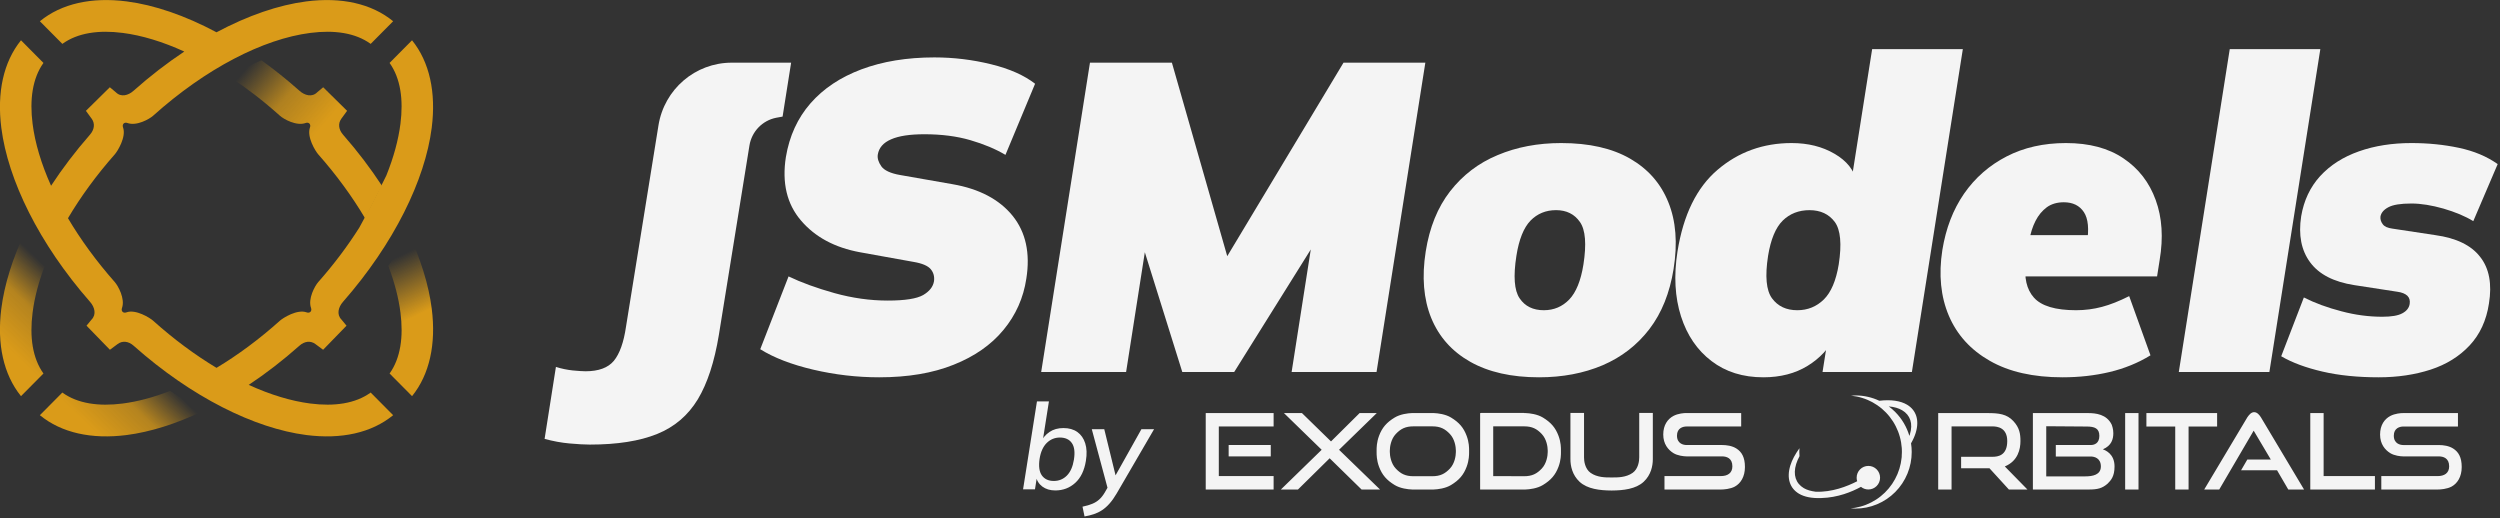 <svg width="193" height="40" viewBox="0 0 193 40" fill="none" xmlns="http://www.w3.org/2000/svg">
<rect x="0" y="0" width="193" height="40" fill="#333333" stroke="none"/>
<path fill-rule="evenodd" clip-rule="evenodd" d="M147.532 34.224C147.567 34.444 147.584 34.669 147.584 34.895C147.584 35.469 147.472 36.037 147.254 36.567C147.036 37.096 146.716 37.578 146.313 37.984C145.91 38.389 145.432 38.711 144.906 38.93C144.379 39.15 143.815 39.263 143.245 39.263C143.118 39.262 142.991 39.256 142.864 39.244C142.985 39.234 143.106 39.219 143.226 39.199C143.369 39.174 143.51 39.142 143.649 39.103C143.789 39.065 143.926 39.019 144.061 38.966C144.196 38.913 144.328 38.853 144.457 38.787C144.586 38.721 144.711 38.649 144.833 38.57C144.955 38.492 145.072 38.407 145.186 38.316C145.299 38.226 145.408 38.13 145.512 38.028C145.615 37.927 145.714 37.82 145.807 37.709C145.9 37.597 145.988 37.481 146.07 37.361C146.151 37.241 146.227 37.117 146.296 36.989C146.366 36.861 146.429 36.73 146.485 36.596C146.541 36.462 146.591 36.325 146.634 36.186C146.677 36.047 146.712 35.905 146.741 35.763C146.77 35.62 146.791 35.476 146.806 35.331C146.809 35.294 146.813 35.257 146.816 35.219C146.814 35.221 146.812 35.223 146.811 35.224C146.821 35.115 146.826 35.005 146.827 34.895C146.826 34.83 146.824 34.766 146.821 34.701C146.821 34.7 146.822 34.699 146.823 34.698C146.821 34.66 146.819 34.623 146.817 34.586C146.806 34.441 146.789 34.296 146.764 34.153C146.74 34.009 146.708 33.867 146.669 33.727C146.631 33.586 146.585 33.448 146.533 33.312C146.48 33.177 146.421 33.044 146.355 32.914C146.29 32.784 146.218 32.658 146.14 32.535C146.062 32.413 145.977 32.294 145.887 32.18C145.797 32.066 145.702 31.956 145.601 31.852C145.5 31.748 145.395 31.648 145.284 31.554C145.211 31.493 145.136 31.433 145.059 31.377C145.057 31.377 145.054 31.377 145.052 31.377C145.015 31.348 144.977 31.319 144.938 31.29C144.819 31.208 144.696 31.132 144.569 31.062C144.549 31.053 144.53 31.043 144.511 31.034C144.512 31.034 144.513 31.033 144.514 31.033C144.405 30.975 144.293 30.921 144.178 30.872C144.045 30.816 143.909 30.765 143.771 30.723C143.633 30.679 143.493 30.643 143.351 30.614C143.209 30.585 143.066 30.564 142.922 30.549C142.905 30.548 142.888 30.547 142.872 30.547C142.996 30.535 143.12 30.529 143.245 30.528C143.887 30.528 144.514 30.671 145.084 30.939C145.976 30.832 146.716 30.939 147.228 31.245C147.911 31.655 148.2 32.411 147.892 33.419C147.81 33.686 147.687 33.956 147.532 34.224ZM145.812 31.374C145.989 31.504 146.156 31.649 146.313 31.807C146.828 32.325 147.201 32.961 147.404 33.651C147.418 33.613 147.431 33.574 147.443 33.536C147.701 32.693 147.468 32.043 146.852 31.675C146.579 31.511 146.226 31.41 145.812 31.374ZM117.616 37.792L114.266 37.791V31.887H114.335V31.877H117.666L117.666 31.887H117.776V31.889C118.095 31.901 118.676 31.97 119.111 32.234C119.733 32.611 120.081 33.015 120.317 33.645C120.507 34.154 120.505 34.58 120.505 34.764C120.505 34.773 120.504 34.781 120.504 34.789L120.505 34.889V34.915C120.505 35.099 120.507 35.525 120.317 36.034C120.081 36.663 119.733 37.067 119.111 37.444C118.675 37.709 118.093 37.777 117.774 37.79V37.792L117.616 37.792ZM117.616 36.764H117.664C118.276 36.764 118.647 36.574 119.024 36.174C119.397 35.779 119.483 35.191 119.484 34.899V34.779C119.482 34.487 119.397 33.9 119.024 33.505C118.647 33.105 118.278 32.914 117.666 32.914H115.276V36.756L117.616 36.763V36.764ZM143.667 37.584C142.964 37.968 141.88 38.416 140.608 38.449C139.904 38.478 139.306 38.37 138.877 38.112C138.193 37.703 137.905 36.945 138.213 35.937C138.349 35.494 138.602 35.043 138.919 34.602C138.912 34.7 138.908 34.797 138.907 34.895C138.908 35.002 138.914 35.109 138.923 35.216C138.815 35.419 138.725 35.621 138.664 35.82C138.406 36.663 138.637 37.314 139.252 37.683C139.494 37.828 139.811 37.913 140.162 37.96C141.416 38.014 142.603 37.549 143.375 37.152C143.348 37.065 143.333 36.973 143.333 36.878C143.333 36.375 143.738 35.968 144.238 35.968C144.737 35.968 145.142 36.375 145.142 36.878C145.142 37.381 144.737 37.788 144.238 37.788C144.021 37.788 143.822 37.712 143.667 37.584ZM94.852 34.355H98.103V35.232H94.852V34.355ZM98.323 31.887V32.925H94.092V36.753H98.323V37.791H93.082V31.887H98.323ZM129.193 32.108C129.549 31.919 130.012 31.882 130.198 31.887H134.419V32.925H130.198C129.933 32.925 129.463 33.04 129.463 33.63C129.463 34.255 129.963 34.355 130.198 34.355H132.929C133.309 34.355 133.731 34.42 134.054 34.627C134.458 34.886 134.709 35.298 134.709 36.053C134.709 36.808 134.375 37.32 133.931 37.563C133.582 37.754 133.054 37.794 132.859 37.791L128.498 37.791V36.753H132.851C133.36 36.753 133.739 36.531 133.739 36C133.739 35.359 133.284 35.232 132.929 35.232H130.188C129.981 35.23 129.507 35.178 129.188 34.98C128.783 34.728 128.403 34.28 128.403 33.544C128.403 32.809 128.748 32.345 129.193 32.108ZM121.237 31.877H122.287L122.287 35.312C122.282 35.577 122.357 36.197 122.797 36.506C123.306 36.864 123.956 36.861 124.373 36.859H124.377C124.39 36.859 124.404 36.859 124.417 36.859C124.431 36.859 124.444 36.859 124.457 36.859H124.461C124.879 36.861 125.528 36.864 126.038 36.506C126.478 36.197 126.552 35.577 126.548 35.312V31.877H127.598V35.444C127.598 35.977 127.455 36.666 126.893 37.192C126.287 37.758 125.3 37.861 124.457 37.867C124.444 37.867 124.431 37.867 124.417 37.867C124.404 37.867 124.39 37.867 124.377 37.867C123.534 37.861 122.548 37.758 121.942 37.192C121.38 36.666 121.237 35.977 121.237 35.444V31.877ZM99.118 31.887H100.508L102.754 34.078L104.964 31.887H106.289L103.374 34.723L106.539 37.791H105.114L102.649 35.378L100.203 37.791H98.883L102.033 34.723L99.118 31.887ZM110.685 31.887V31.889C111.004 31.901 111.585 31.97 112.02 32.234C112.642 32.611 112.99 33.015 113.225 33.645C113.415 34.154 113.414 34.58 113.414 34.763V34.789L113.413 34.889C113.413 34.897 113.414 34.906 113.414 34.915C113.414 35.099 113.415 35.525 113.225 36.034C112.99 36.663 112.642 37.067 112.02 37.444C111.584 37.709 111.001 37.777 110.683 37.79V37.792H109.003V37.789C108.684 37.777 108.103 37.708 107.668 37.444C107.046 37.067 106.698 36.663 106.462 36.034C106.272 35.525 106.274 35.099 106.274 34.915C106.274 34.91 106.274 34.904 106.274 34.899V34.779C106.274 34.774 106.274 34.769 106.274 34.763C106.274 34.58 106.272 34.154 106.462 33.645C106.698 33.015 107.046 32.611 107.668 32.234C108.104 31.97 108.686 31.901 109.005 31.889V31.887H110.685ZM112.393 34.899V34.779C112.391 34.487 112.306 33.9 111.933 33.505C111.556 33.105 111.187 32.914 110.575 32.914H109.115C108.503 32.914 108.132 33.105 107.755 33.505C107.378 33.904 107.294 34.501 107.294 34.789V34.889C107.294 35.177 107.378 35.774 107.755 36.174C108.131 36.573 108.5 36.764 109.111 36.764H110.573C111.185 36.764 111.556 36.574 111.933 36.174C112.306 35.779 112.391 35.191 112.393 34.899ZM173.492 32.221L173.493 32.218C173.611 32.053 173.777 31.819 174.019 31.819C174.263 31.819 174.441 32.055 174.546 32.221L177.873 37.791H176.655L175.788 36.304H173.012L173.492 35.478H175.308L173.984 33.247L171.325 37.791H170.165L173.492 32.221ZM184.532 32.112C184.888 31.923 185.35 31.885 185.536 31.89H189.754V32.927H185.529C185.263 32.93 184.802 33.048 184.802 33.632C184.802 34.252 185.294 34.356 185.531 34.357H188.265C188.645 34.357 189.066 34.422 189.389 34.629C189.793 34.888 190.044 35.299 190.044 36.054C190.044 36.809 189.71 37.32 189.267 37.562C188.918 37.754 188.39 37.794 188.195 37.791L183.837 37.791V36.754H188.185C188.695 36.754 189.075 36.532 189.075 36.001C189.075 35.36 188.62 35.233 188.265 35.233H185.526C185.319 35.232 184.845 35.18 184.527 34.982C184.122 34.73 183.742 34.282 183.742 33.547C183.742 32.812 184.087 32.349 184.532 32.112ZM156.939 31.89H161.192C161.777 31.89 162.644 31.973 163.031 32.799C163.149 33.136 163.148 33.361 163.148 33.44V33.448C163.148 33.885 163.019 34.404 162.34 34.687C162.527 34.758 163.242 35.029 163.242 36.009C163.242 36.792 162.96 37.083 162.703 37.342C162.293 37.696 161.944 37.791 161.25 37.791H156.939V31.89ZM157.97 32.905V36.776H160.981C161.555 36.776 162.187 36.66 162.187 36.009C162.187 35.357 161.672 35.242 161.402 35.242H158.708V34.356H161.402C161.672 34.356 162.07 34.238 162.07 33.648C162.07 33.07 161.707 32.928 161.086 32.928L157.97 32.905ZM164.062 31.89H165.093V37.791H164.062V31.89ZM168.958 37.791H167.928V32.928H165.702V31.89H171.161V32.928H168.958V37.791ZM179.384 31.89V36.752H183.344V37.791H178.354V31.89H179.384ZM149.629 31.89H153.448C154.303 31.89 154.924 31.961 155.428 32.504C155.909 33.022 155.979 33.495 155.979 34.05C155.979 34.651 155.803 35.584 154.772 36.009H154.772L156.518 37.791H155.086L153.588 36.15H151.398V35.265H153.812C154.257 35.265 154.959 35.159 154.959 34.05C154.959 33.023 154.21 32.917 153.812 32.917H150.66V37.791H149.629V31.89Z" fill="#F4F4F4"/>
<path d="M45.539 34.322C45.118 34.322 44.586 34.29 43.958 34.234C43.33 34.178 42.695 34.058 42.043 33.882L42.917 28.326C43.346 28.462 43.775 28.55 44.212 28.598C44.65 28.638 44.983 28.662 45.206 28.662C46.215 28.662 46.946 28.39 47.391 27.854C47.836 27.309 48.154 26.429 48.329 25.212C48.329 25.212 49.862 15.71 50.832 9.69C51.277 6.888 53.677 4.838 56.49 4.838C58.802 4.838 61.075 4.838 61.075 4.838L60.416 9.001C60.416 9.001 60.217 9.033 59.931 9.089C58.858 9.297 58.032 10.154 57.857 11.235C57.165 15.502 55.497 25.852 55.497 25.852C55.155 27.934 54.615 29.591 53.868 30.832C53.113 32.073 52.064 32.969 50.721 33.506C49.378 34.05 47.645 34.322 45.539 34.322Z" fill="#F4F4F4"/>
<path d="M67.87 29.128C66.145 29.128 64.445 28.928 62.776 28.536C61.107 28.144 59.74 27.616 58.691 26.959L60.877 21.339C61.862 21.812 63.046 22.244 64.421 22.628C65.804 23.012 67.171 23.204 68.537 23.204C69.865 23.204 70.77 23.06 71.263 22.78C71.756 22.492 72.034 22.14 72.105 21.707C72.153 21.347 72.066 21.035 71.851 20.779C71.636 20.523 71.2 20.331 70.524 20.218L66.392 19.474C64.437 19.114 62.919 18.297 61.83 17.016C60.742 15.743 60.36 14.11 60.67 12.125C60.941 10.5 61.576 9.115 62.569 7.978C63.571 6.833 64.882 5.961 66.503 5.353C68.132 4.744 70.008 4.432 72.137 4.432C73.615 4.432 75.078 4.608 76.508 4.96C77.946 5.312 79.074 5.817 79.909 6.465L77.621 11.957C76.858 11.501 75.951 11.124 74.91 10.82C73.87 10.516 72.685 10.364 71.366 10.364C70.246 10.364 69.388 10.492 68.792 10.756C68.196 11.012 67.854 11.405 67.767 11.925C67.719 12.213 67.814 12.517 68.037 12.838C68.259 13.15 68.744 13.382 69.483 13.51L73.552 14.223C75.61 14.583 77.152 15.399 78.177 16.664C79.194 17.929 79.543 19.546 79.233 21.507C79.011 22.996 78.423 24.317 77.469 25.47C76.516 26.623 75.228 27.52 73.615 28.16C72.002 28.808 70.087 29.128 67.87 29.128Z" fill="#F4F4F4"/>
<path d="M80.379 28.72L84.145 4.84H90.471L95.112 21.067H93.968L103.718 4.84H110.036L106.269 28.72H99.713L101.731 15.815H103.345L95.279 28.72H91.273L87.237 15.815H88.953L86.935 28.72H80.379Z" fill="#F4F4F4"/>
<path d="M118.815 29.128C116.685 29.128 114.913 28.728 113.498 27.927C112.084 27.127 111.083 25.998 110.487 24.541C109.899 23.084 109.756 21.371 110.066 19.41C110.36 17.552 110.987 16.007 111.949 14.767C112.918 13.526 114.134 12.589 115.62 11.973C117.099 11.348 118.735 11.044 120.523 11.044C122.677 11.044 124.449 11.444 125.84 12.245C127.23 13.045 128.216 14.166 128.796 15.615C129.384 17.056 129.519 18.777 129.201 20.762C128.907 22.612 128.287 24.157 127.334 25.406C126.38 26.646 125.18 27.575 123.718 28.2C122.264 28.816 120.627 29.128 118.815 29.128ZM119.18 23.949C119.967 23.949 120.619 23.669 121.151 23.116C121.676 22.564 122.041 21.667 122.24 20.426C122.486 18.841 122.399 17.744 121.97 17.136C121.548 16.528 120.929 16.223 120.126 16.223C119.339 16.223 118.68 16.496 118.155 17.032C117.631 17.576 117.265 18.481 117.067 19.746C116.82 21.323 116.9 22.42 117.313 23.028C117.726 23.644 118.354 23.949 119.18 23.949Z" fill="#F4F4F4"/>
<path d="M136.131 29.128C134.557 29.128 133.222 28.712 132.126 27.872C131.029 27.039 130.242 25.886 129.773 24.421C129.305 22.956 129.209 21.283 129.503 19.41C129.956 16.584 130.981 14.486 132.594 13.11C134.208 11.733 136.115 11.044 138.316 11.044C139.572 11.044 140.676 11.316 141.622 11.869C142.576 12.421 143.148 13.142 143.322 14.022H142.917L144.53 3.791H151.531L147.598 28.72H140.7L141.137 25.942H141.677C141.209 26.895 140.494 27.663 139.54 28.248C138.586 28.832 137.45 29.128 136.131 29.128ZM138.753 23.949C139.556 23.949 140.239 23.669 140.803 23.116C141.36 22.564 141.741 21.667 141.948 20.427C142.194 18.841 142.091 17.745 141.646 17.136C141.193 16.528 140.541 16.224 139.691 16.224C138.864 16.224 138.173 16.496 137.625 17.032C137.076 17.577 136.703 18.481 136.496 19.746C136.25 21.323 136.353 22.42 136.798 23.028C137.251 23.645 137.903 23.949 138.753 23.949Z" fill="#F4F4F4"/>
<path d="M159.231 29.128C156.966 29.128 155.091 28.704 153.613 27.855C152.134 27.015 151.077 25.846 150.45 24.373C149.822 22.892 149.655 21.203 149.949 19.305C150.22 17.632 150.776 16.183 151.626 14.951C152.476 13.726 153.573 12.765 154.908 12.077C156.243 11.388 157.769 11.044 159.493 11.044C161.289 11.044 162.767 11.436 163.935 12.229C165.103 13.013 165.93 14.086 166.422 15.447C166.915 16.8 167.018 18.345 166.724 20.082L166.526 21.339H155.559L156.036 18.153H161.782L161.106 18.801C161.289 17.689 161.21 16.88 160.876 16.376C160.542 15.871 160.026 15.615 159.326 15.615C158.81 15.615 158.373 15.743 158.015 15.999C157.658 16.264 157.364 16.616 157.141 17.056C156.918 17.496 156.759 17.985 156.672 18.529L156.402 20.25C156.243 21.427 156.45 22.34 157.022 22.98C157.594 23.62 158.675 23.949 160.272 23.949C160.963 23.949 161.631 23.861 162.267 23.692C162.91 23.524 163.61 23.244 164.372 22.86L166.017 27.431C165.056 28.023 163.999 28.448 162.863 28.72C161.718 28.992 160.502 29.128 159.231 29.128Z" fill="#F4F4F4"/>
<path d="M168.203 28.72L172.137 3.791H179.13L175.196 28.72H168.203Z" fill="#F4F4F4"/>
<path d="M183.635 29.128C182.022 29.128 180.575 28.984 179.304 28.688C178.024 28.392 176.96 27.999 176.109 27.503L177.858 22.964C178.708 23.396 179.669 23.748 180.75 24.029C181.823 24.317 182.88 24.453 183.905 24.453C184.628 24.453 185.145 24.365 185.471 24.181C185.796 24.005 185.979 23.765 186.027 23.468C186.067 23.204 186.011 22.988 185.844 22.828C185.669 22.668 185.423 22.572 185.081 22.524L181.751 22.011C180.162 21.763 179.026 21.179 178.342 20.25C177.659 19.329 177.428 18.145 177.651 16.696C177.858 15.479 178.342 14.446 179.113 13.598C179.892 12.749 180.885 12.117 182.109 11.684C183.333 11.252 184.684 11.044 186.162 11.044C187.441 11.044 188.657 11.164 189.825 11.412C190.993 11.66 191.987 12.077 192.821 12.669L190.938 17.072C190.31 16.688 189.539 16.367 188.633 16.103C187.727 15.847 186.901 15.711 186.162 15.711C185.327 15.711 184.739 15.807 184.382 15.999C184.016 16.191 183.817 16.44 183.77 16.728C183.754 16.936 183.809 17.128 183.945 17.304C184.072 17.488 184.318 17.6 184.684 17.648L188.013 18.153C189.627 18.377 190.779 18.937 191.47 19.834C192.17 20.723 192.392 21.923 192.146 23.436C191.947 24.749 191.446 25.822 190.652 26.671C189.857 27.519 188.848 28.143 187.64 28.536C186.432 28.928 185.097 29.128 183.635 29.128Z" fill="#F4F4F4"/>
<path d="M81.468 37.862C81.07 37.862 80.737 37.762 80.467 37.562C80.196 37.359 80.032 37.087 79.973 36.744L80.066 36.725L79.9 37.775H78.981L80.053 30.989H80.977L80.478 34.157L80.33 34.177C80.488 33.828 80.718 33.554 81.016 33.351C81.317 33.146 81.676 33.046 82.098 33.046C82.526 33.046 82.883 33.146 83.171 33.351C83.456 33.554 83.66 33.846 83.779 34.223C83.9 34.6 83.917 35.051 83.831 35.576C83.71 36.322 83.437 36.89 83.008 37.278C82.578 37.668 82.065 37.862 81.468 37.862ZM81.356 37.13C81.752 37.13 82.087 36.991 82.364 36.714C82.639 36.435 82.82 36.025 82.907 35.483C82.998 34.909 82.944 34.482 82.745 34.201C82.548 33.92 82.241 33.778 81.821 33.778C81.429 33.778 81.094 33.918 80.811 34.194C80.529 34.471 80.343 34.879 80.257 35.417C80.172 35.99 80.231 36.42 80.432 36.703C80.635 36.986 80.943 37.13 81.356 37.13Z" fill="#F4F4F4"/>
<path d="M83.726 39.87L83.57 39.115C83.871 39.052 84.124 38.978 84.33 38.891C84.537 38.806 84.715 38.693 84.866 38.555C85.017 38.418 85.156 38.242 85.284 38.028L85.597 37.481L85.554 37.858L84.286 33.133H85.249L86.197 37.006H85.948L88.118 33.133H89.095L86.203 38.102C86.019 38.416 85.835 38.675 85.649 38.882C85.463 39.092 85.271 39.259 85.074 39.388C84.875 39.519 84.665 39.619 84.444 39.693C84.224 39.767 83.984 39.826 83.726 39.87Z" fill="#F4F4F4"/>
<path fill-rule="evenodd" clip-rule="evenodd" d="M19.201 29.713C20.865 30.472 22.475 30.962 23.956 31.152C25.805 31.389 27.433 31.162 28.616 30.305L30.351 32.053C28.685 33.417 26.355 33.931 23.648 33.584C19.659 33.072 14.783 30.66 10.315 26.689C9.915 26.333 9.45 26.287 9.085 26.557L8.486 27.002L6.679 25.143L7.068 24.671C7.455 24.282 7.315 23.716 6.953 23.304C3.005 18.8 0.61 13.884 0.101 9.862C-0.245 7.135 0.266 4.788 1.621 3.11L3.355 4.858C2.505 6.049 2.279 7.689 2.515 9.552C2.703 11.043 3.189 12.666 3.943 14.341C4.811 13.014 5.814 11.69 6.944 10.399C7.298 9.996 7.344 9.527 7.075 9.161L6.633 8.556L8.479 6.736L8.948 7.128C9.334 7.518 9.895 7.377 10.305 7.012C11.589 5.87 12.907 4.856 14.228 3.98C12.565 3.221 10.955 2.731 9.474 2.541C7.625 2.303 5.997 2.531 4.814 3.388L3.079 1.64C4.745 0.276 7.075 -0.239 9.782 0.109C11.906 0.382 14.283 1.193 16.715 2.492C19.147 1.193 21.524 0.382 23.648 0.109C26.355 -0.239 28.685 0.276 30.351 1.64L28.616 3.388C27.433 2.531 25.805 2.303 23.956 2.541C20.314 3.008 15.888 5.288 11.816 8.939C11.543 9.184 10.548 9.756 9.834 9.494C9.593 9.406 9.41 9.591 9.498 9.834C9.765 10.567 9.073 11.676 8.865 11.912C7.44 13.525 6.226 15.193 5.248 16.846C6.226 18.5 7.44 20.168 8.865 21.781C9.109 22.057 9.677 23.059 9.417 23.779C9.329 24.021 9.513 24.205 9.754 24.116C10.481 23.848 11.582 24.545 11.816 24.754C13.417 26.19 15.074 27.413 16.715 28.398C18.356 27.413 20.012 26.19 21.614 24.754C21.848 24.545 22.948 23.848 23.676 24.116C23.917 24.205 24.101 24.021 24.013 23.779C23.753 23.059 24.321 22.057 24.564 21.781C25.783 20.403 26.846 18.984 27.74 17.568C27.892 17.328 29.719 13.81 29.826 13.548C30.388 12.154 30.756 10.807 30.915 9.552C31.151 7.689 30.925 6.049 30.075 4.858L31.809 3.11C33.164 4.788 33.674 7.135 33.329 9.862C32.82 13.884 30.424 18.8 26.477 23.304C26.115 23.716 25.975 24.282 26.362 24.671L26.751 25.143L24.944 27.002L24.344 26.557C23.98 26.287 23.515 26.333 23.115 26.689C21.834 27.828 20.519 28.838 19.201 29.713Z" fill="#DA9B19"/>
<path fill-rule="evenodd" clip-rule="evenodd" d="M3.486 20.447C2.99 21.733 2.662 22.977 2.515 24.141C2.279 26.004 2.505 27.644 3.355 28.835L1.621 30.583C0.266 28.904 -0.245 26.557 0.101 23.831C0.333 21.999 0.956 19.982 1.939 17.902C2.398 18.747 2.914 19.598 3.486 20.447Z" fill="url(#paint0_linear_17724_4540)"/>
<path fill-rule="evenodd" clip-rule="evenodd" d="M13.14 30.174C13.982 30.75 14.827 31.269 15.665 31.732C13.601 32.722 11.599 33.35 9.781 33.584C7.074 33.932 4.744 33.417 3.078 32.053L4.813 30.305C5.995 31.162 7.624 31.39 9.473 31.152C10.629 31.004 11.863 30.673 13.14 30.174Z" fill="url(#paint1_linear_17724_4540)"/>
<path fill-rule="evenodd" clip-rule="evenodd" d="M29.977 20.527C30.55 19.678 31.068 18.826 31.53 17.98C32.491 20.031 33.102 22.022 33.331 23.831C33.676 26.557 33.165 28.904 31.811 30.583L30.077 28.835C30.927 27.644 31.153 26.004 30.917 24.141C30.773 23.001 30.455 21.785 29.977 20.527Z" fill="url(#paint2_linear_17724_4540)"/>
<path fill-rule="evenodd" clip-rule="evenodd" d="M28.181 16.846C27.203 15.193 25.989 13.524 24.564 11.911C24.356 11.676 23.664 10.566 23.931 9.833C24.018 9.591 23.836 9.406 23.596 9.494C22.881 9.756 21.886 9.184 21.613 8.938C20.336 7.793 19.023 6.783 17.711 5.921C18.539 5.435 19.363 5.011 20.174 4.651C21.168 5.362 22.156 6.151 23.124 7.012C23.534 7.377 24.095 7.518 24.482 7.128L24.95 6.736L26.796 8.556L26.354 9.161C26.085 9.527 26.132 9.996 26.485 10.399C27.615 11.69 28.618 13.014 29.486 14.341" fill="url(#paint3_linear_17724_4540)"/>
<defs>
<linearGradient id="paint0_linear_17724_4540" x1="1.741" y1="27.959" x2="6.283" y2="23.25" gradientUnits="userSpaceOnUse">
<stop stop-color="#DA9B19"/>
<stop offset="0.53" stop-color="#DA9B19" stop-opacity="0.776"/>
<stop offset="1" stop-color="#DA9B19" stop-opacity="0"/>
</linearGradient>
<linearGradient id="paint1_linear_17724_4540" x1="1.74" y1="27.959" x2="6.281" y2="23.25" gradientUnits="userSpaceOnUse">
<stop stop-color="#DA9B19"/>
<stop offset="0.53" stop-color="#DA9B19" stop-opacity="0.776"/>
<stop offset="1" stop-color="#DA9B19" stop-opacity="0"/>
</linearGradient>
<linearGradient id="paint2_linear_17724_4540" x1="32.34" y1="24.281" x2="30.294" y2="20.022" gradientUnits="userSpaceOnUse">
<stop stop-color="#DA9B19"/>
<stop offset="1" stop-color="#DA9B19" stop-opacity="0"/>
</linearGradient>
<linearGradient id="paint3_linear_17724_4540" x1="24.687" y1="9.976" x2="19.092" y2="5.189" gradientUnits="userSpaceOnUse">
<stop stop-color="#DA9B19"/>
<stop offset="0.49" stop-color="#DA9B19" stop-opacity="0.741"/>
<stop offset="1" stop-color="#DA9B19" stop-opacity="0"/>
</linearGradient>
</defs>
</svg>
